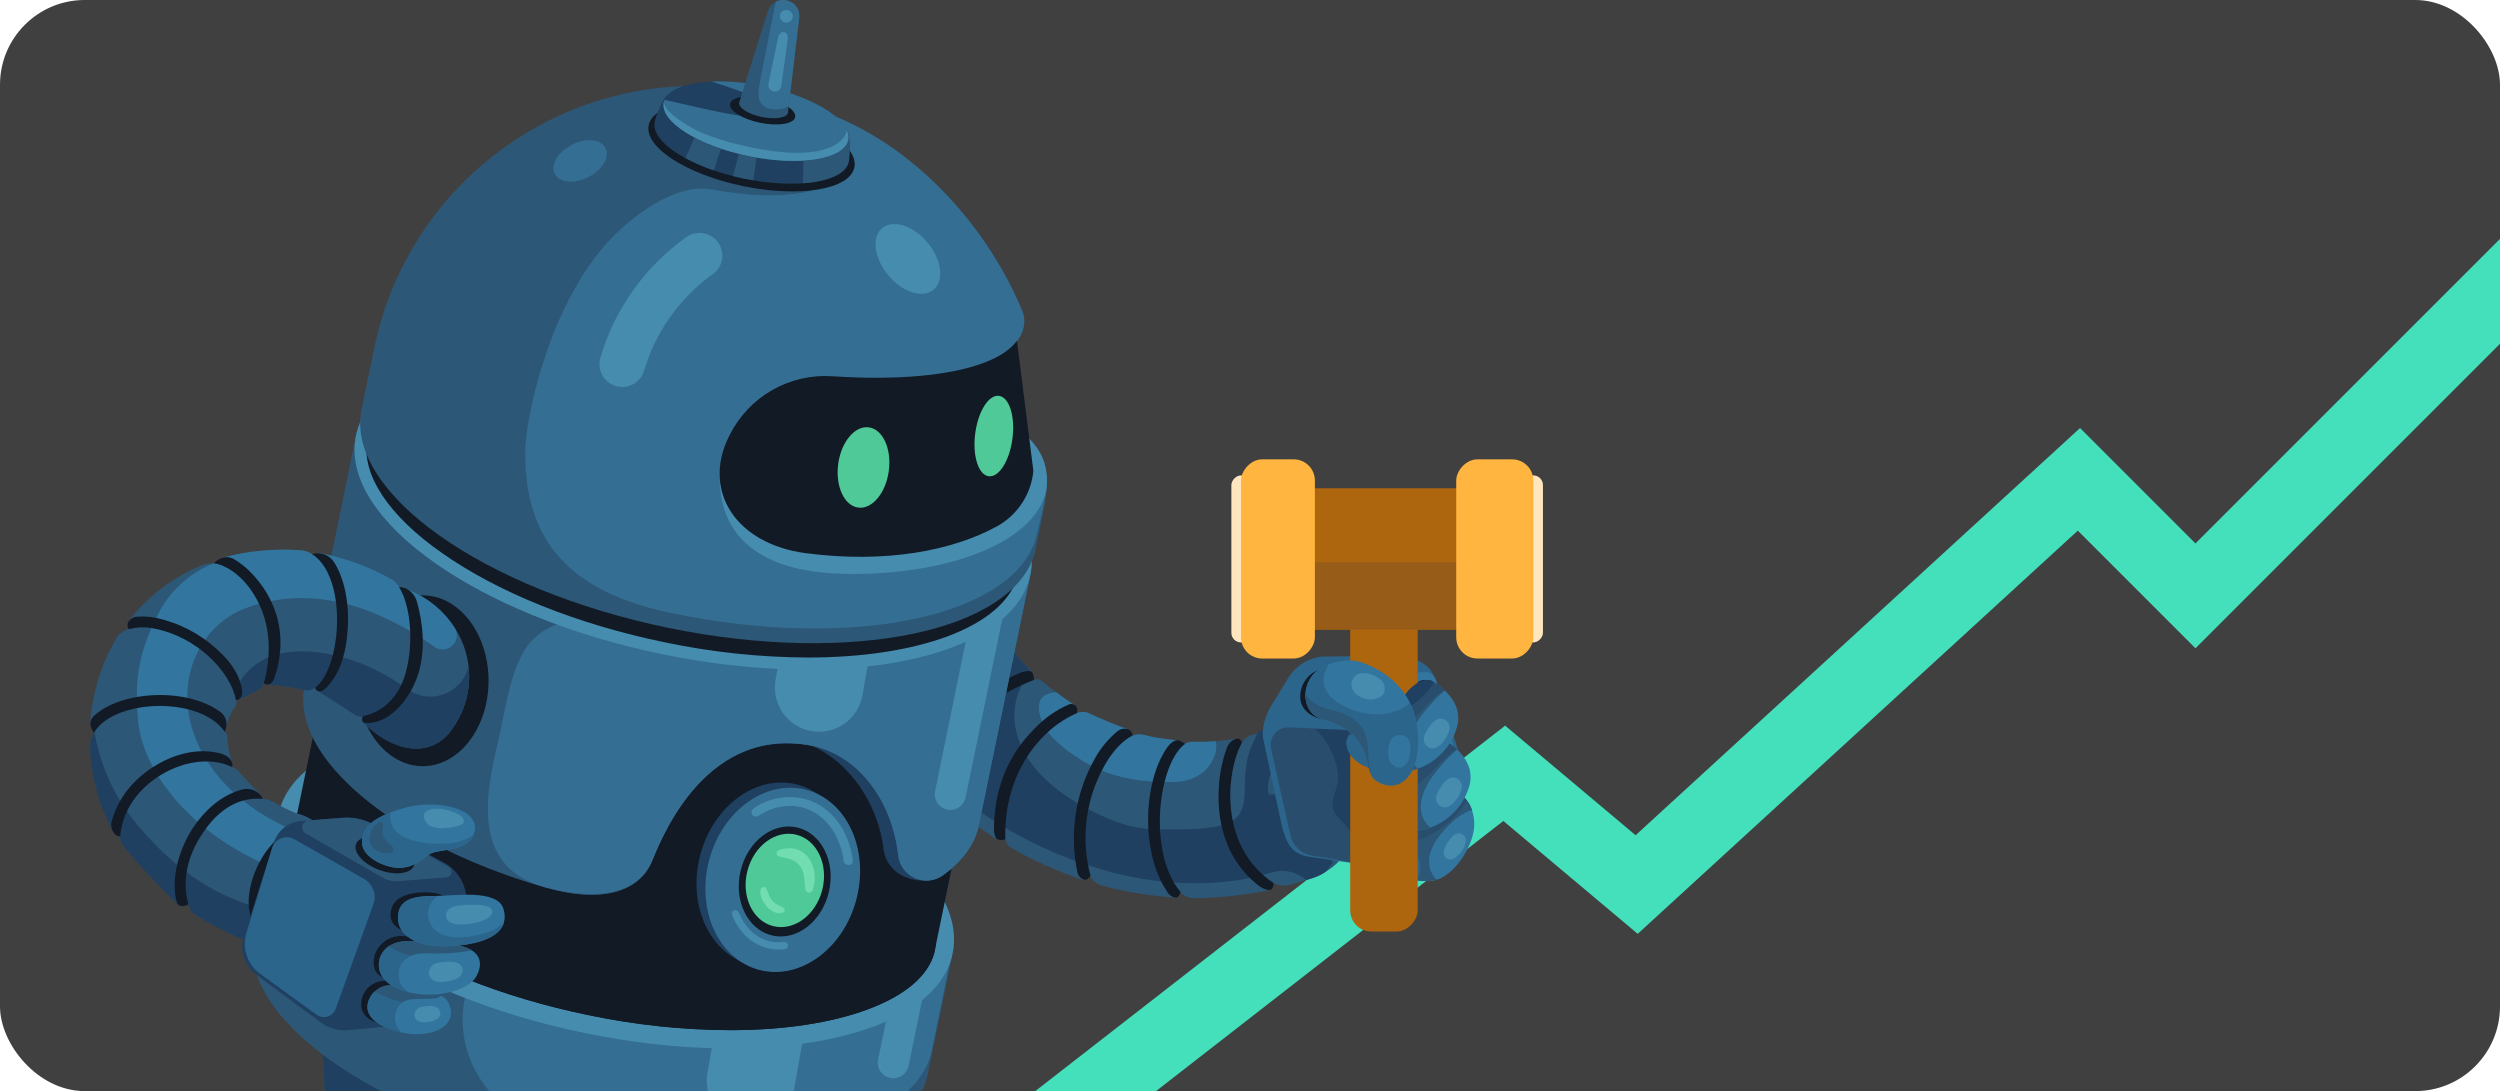 <svg width="472" height="206" viewBox="0 0 472 206" fill="none" xmlns="http://www.w3.org/2000/svg">
<g clip-path="url(#clip0)">
<rect width="472" height="206" rx="16" fill="#404040"/>
<path d="M198.5 212.5L284 146L309 167L392.5 90.5L414.5 112.5L494 33" stroke="#43E0BB" stroke-width="14"/>
<path d="M42.235 268.468C42.255 263.551 43.288 258.692 45.267 254.192C45.267 254.192 45.328 254.192 45.334 254.192C45.549 254.455 45.853 254.63 46.189 254.683C46.334 254.767 46.486 254.838 46.644 254.895C46.676 254.909 46.712 254.916 46.747 254.916C46.782 254.916 46.818 254.909 46.85 254.895C47.614 255.253 48.536 255.502 49.191 255.198C49.318 255.144 47.978 254.058 47.899 254.016C47.468 253.819 47.061 253.573 46.686 253.282C46.274 252.961 45.995 252.633 46.122 252.36C47.63 249.317 49.296 246.356 51.114 243.488L52.369 241.42C53.148 242.068 54.098 242.479 55.104 242.602C55.125 242.606 55.147 242.605 55.168 242.6C55.189 242.594 55.208 242.585 55.225 242.572C55.344 242.566 55.462 242.548 55.577 242.517C55.609 242.508 55.638 242.49 55.66 242.465C55.682 242.44 55.696 242.41 55.7 242.377C55.705 242.344 55.7 242.31 55.685 242.28C55.671 242.25 55.648 242.225 55.62 242.208C55.043 241.838 55.092 241.656 54.522 241.286C53.527 240.643 53.194 240.164 53.309 239.819C55.586 236.072 57.417 232.073 58.767 227.901C58.997 228.1 59.269 228.245 59.562 228.326C60.029 228.611 60.532 228.751 60.89 228.459C61.248 228.168 60.532 227.635 60.35 227.525C59.507 227.034 59.192 226.549 59.234 226.313C60.467 221.777 61.161 217.111 61.302 212.412C61.498 212.581 61.73 212.704 61.979 212.773C62.229 212.841 62.491 212.852 62.745 212.807C62.861 212.807 62.139 211.806 62.072 211.715C61.847 211.533 61.669 211.3 61.551 211.035C61.434 210.771 61.382 210.482 61.399 210.193C61.409 202.524 60.682 194.871 59.228 187.341L96.453 180.622C99.158 195.607 99.637 208.064 98.788 218.513C98.751 218.774 98.224 219.241 97.302 219.296C96.586 219.338 96.695 219.15 96.089 219.617C96.04 219.657 96.002 219.709 95.978 219.767C95.954 219.825 95.944 219.888 95.949 219.951C95.887 220.001 95.836 220.064 95.799 220.136C95.763 220.207 95.742 220.286 95.738 220.366C95.734 220.446 95.747 220.526 95.776 220.601C95.805 220.676 95.85 220.743 95.907 220.8C96.586 221.364 97.684 221.2 98.454 220.885C98.454 220.885 98.557 220.818 98.594 220.8C98.171 224.815 97.503 228.801 96.592 232.735C96.459 233.281 95.683 233.76 94.548 233.851C93.877 233.824 93.212 233.984 92.626 234.312C92.578 234.312 92.529 234.312 92.48 234.348C92.357 234.382 92.249 234.459 92.178 234.565C92.107 234.672 92.078 234.801 92.095 234.928C92.112 235.055 92.175 235.171 92.271 235.256C92.368 235.34 92.492 235.386 92.62 235.385C93.538 235.644 94.52 235.538 95.361 235.088C95.553 235.033 95.738 234.958 95.913 234.864C95.974 234.864 96.046 234.864 96.101 234.864C95.139 238.619 93.923 242.304 92.462 245.895C92.28 246.314 91.625 246.665 90.34 246.738C89.553 246.71 88.784 246.973 88.181 247.478C88.104 247.557 88.049 247.654 88.021 247.76C87.993 247.867 87.994 247.978 88.022 248.085C88.05 248.191 88.105 248.288 88.182 248.367C88.258 248.445 88.354 248.503 88.46 248.533C89.002 248.721 89.591 248.721 90.133 248.533C90.359 248.476 90.582 248.408 90.8 248.327C91.077 248.216 91.346 248.088 91.607 247.945C90.25 251.054 88.734 254.09 87.065 257.042C86.804 257.497 84.906 257.952 83.693 258.043C83.329 258.043 82.164 259.371 82.516 259.529C82.589 259.559 82.668 259.577 82.747 259.601C83.523 260.111 84.699 259.862 85.7 259.413C84.9 260.772 84.117 262.058 83.383 263.258C82.061 265.423 80.254 268.389 79.939 269.438C80.011 269.145 80.046 268.843 80.042 268.541L42.235 268.468Z" fill="#2C5777"/>
<path d="M97.302 219.296C96.586 219.338 96.695 219.15 96.089 219.617C96.04 219.657 96.002 219.709 95.978 219.767C95.954 219.825 95.944 219.888 95.949 219.951C95.84 220.049 95.769 220.184 95.751 220.33C95.733 220.476 95.769 220.624 95.852 220.745C90.625 221.352 85.13 220.715 80.557 223.778C75.548 227.156 72.382 232.875 69.374 237.975C63.995 247.072 59.131 257.734 57.184 268.45H46.874C47.954 262.966 49.735 257.644 52.175 252.615C54.661 247.636 57.53 242.857 60.186 237.969C63.637 231.619 67.245 222.953 64.195 216.415C63.972 215.846 63.698 215.298 63.376 214.778C63.036 214.077 62.63 213.411 62.163 212.789C62.35 212.816 62.54 212.816 62.727 212.789C62.843 212.789 62.121 211.788 62.054 211.697C61.829 211.515 61.65 211.282 61.533 211.017C61.416 210.753 61.364 210.464 61.381 210.175C61.391 202.506 60.664 194.853 59.21 187.323L96.435 180.604C99.139 195.589 99.618 208.046 98.769 218.495C98.751 218.774 98.224 219.241 97.302 219.296Z" fill="#1F4060"/>
<path d="M153.933 183.605C163.637 192.909 170.011 202.285 174.129 211.291C174.777 212.698 173.649 213.492 173.104 213.771C172.97 213.898 172.57 214.517 172.655 214.626C172.6 214.881 172.819 215.16 173.085 215.026C173.112 215.052 173.144 215.071 173.178 215.084C173.212 215.096 173.249 215.101 173.286 215.099C173.325 215.163 173.379 215.217 173.443 215.257C173.477 215.32 173.524 215.374 173.582 215.416C173.64 215.458 173.707 215.487 173.777 215.499C173.888 215.573 174.021 215.605 174.153 215.59C174.722 215.443 175.215 215.088 175.536 214.596C177.075 218.446 178.292 222.418 179.174 226.47C179.228 226.852 179.16 227.24 178.979 227.58C178.798 227.92 178.514 228.194 178.168 228.362C177.306 228.908 177.852 228.854 177.246 229.672C177.185 229.751 177.288 229.86 177.373 229.836C177.849 229.702 178.29 229.467 178.665 229.145C178.724 229.23 178.813 229.29 178.914 229.315C178.931 229.338 178.951 229.358 178.974 229.375C178.986 229.42 179.01 229.462 179.042 229.496C179.074 229.53 179.114 229.556 179.158 229.571C179.202 229.586 179.25 229.59 179.296 229.582C179.342 229.574 179.386 229.555 179.423 229.527C179.533 229.458 179.63 229.37 179.708 229.266C180.509 233.801 180.915 238.397 180.921 243.003C180.88 243.255 180.784 243.495 180.638 243.705C180.492 243.915 180.3 244.089 180.078 244.215C179.927 244.317 179.784 244.429 179.647 244.549V244.585L179.599 244.622C179.509 244.709 179.414 244.79 179.314 244.864C179.239 244.927 179.191 245.015 179.179 245.112C179.166 245.209 179.191 245.306 179.247 245.386C179.244 245.422 179.244 245.459 179.247 245.495C179.259 245.574 179.286 245.65 179.327 245.718C179.369 245.786 179.423 245.846 179.487 245.893C179.551 245.941 179.624 245.975 179.702 245.994C179.779 246.013 179.86 246.017 179.939 246.004C180.313 245.916 180.654 245.723 180.921 245.447C180.83 249.019 180.539 252.336 180.163 255.35C179.975 256.842 177.701 257.6 176.991 257.655C176.628 257.649 176.277 257.786 176.015 258.037C175.906 258.082 175.808 258.149 175.727 258.235C175.647 258.32 175.585 258.422 175.546 258.533C175.507 258.644 175.492 258.762 175.501 258.879C175.511 258.996 175.545 259.11 175.602 259.213C175.978 259.917 176.936 259.856 177.597 259.735C178.401 259.484 179.136 259.05 179.744 258.467C179.465 260.329 179.138 262.33 178.871 263.883C178.538 265.848 178.077 268.547 178.052 269.402H140.197C140.299 265.748 140.705 262.109 141.41 258.522C141.555 258.637 141.683 258.849 141.816 258.916C142.12 259.056 142.45 259.128 142.783 259.128C143.117 259.128 143.447 259.056 143.751 258.916C144.631 258.928 145.501 258.72 146.28 258.31C146.287 258.305 146.294 258.299 146.298 258.292C146.303 258.284 146.305 258.276 146.305 258.267C146.305 258.259 146.303 258.25 146.298 258.243C146.294 258.235 146.287 258.229 146.28 258.225C145.2 257.964 144.691 258.116 143.605 257.733C142.52 257.351 141.786 256.521 141.84 255.993C142.277 253.391 142.69 250.729 142.932 247.957C143.126 248.068 143.329 248.163 143.539 248.242L143.666 248.297C143.686 248.369 143.722 248.436 143.77 248.493C143.818 248.551 143.878 248.598 143.945 248.63C144.108 248.719 144.291 248.762 144.477 248.757C144.662 248.751 144.842 248.697 145 248.6C145.103 248.563 145.199 248.51 145.285 248.442C145.371 248.356 145.426 248.244 145.441 248.123C145.456 248.003 145.431 247.88 145.37 247.775C145.312 247.67 145.217 247.59 145.103 247.551C144.859 247.374 144.58 247.25 144.284 247.187C143.211 246.926 143.072 246.174 143.072 245.974C143.292 242.505 143.099 239.021 142.495 235.598C142.641 235.646 142.811 235.828 142.95 235.84C143.018 235.848 143.087 235.841 143.151 235.82C143.216 235.799 143.276 235.765 143.326 235.719H143.429C143.528 235.71 143.619 235.666 143.688 235.594C143.756 235.523 143.795 235.429 143.799 235.331C143.821 235.318 143.84 235.3 143.855 235.279C143.87 235.259 143.88 235.235 143.884 235.209C144.545 235.304 145.219 235.172 145.795 234.833C145.867 234.791 145.419 234.542 145.419 234.627C145.419 234.712 144.885 234.342 144.412 234.16C143.939 233.978 142.016 233.675 141.804 232.638C141.143 230.243 139.597 226.573 138.741 224.457C138.996 224.42 139.408 225.063 139.396 224.778C139.389 224.67 139.367 224.564 139.33 224.463C139.358 224.379 139.354 224.288 139.318 224.207C139.282 224.126 139.217 224.061 139.136 224.026C139.582 224.02 140.024 223.934 140.439 223.772C140.454 223.772 140.468 223.766 140.478 223.756C140.488 223.745 140.494 223.731 140.494 223.717C140.494 223.702 140.488 223.689 140.478 223.678C140.468 223.668 140.454 223.662 140.439 223.662C139.542 223.329 139.651 223.104 138.687 223.056C138.349 223.012 138.026 222.892 137.74 222.706C137.455 222.521 137.215 222.273 137.037 221.982C134.412 217.908 131.298 214.171 127.764 210.854L153.933 183.605Z" fill="#2C5777"/>
<path d="M153.933 183.605C163.637 192.909 170.011 202.285 174.129 211.291C174.777 212.698 173.649 213.492 173.104 213.771C172.97 213.898 172.57 214.517 172.655 214.626C172.6 214.881 172.819 215.16 173.085 215.026C173.112 215.052 173.144 215.071 173.178 215.084C173.212 215.096 173.249 215.101 173.286 215.099C173.325 215.163 173.379 215.217 173.443 215.257C173.477 215.32 173.524 215.374 173.582 215.416C173.64 215.458 173.707 215.487 173.777 215.499C173.888 215.573 174.021 215.605 174.153 215.59C174.674 215.512 175.184 214.644 175.536 214.159C176.112 215.59 176.627 217.44 177.094 218.847C176.642 220.029 175.964 221.113 175.099 222.037C172.722 224.42 168.877 224.063 166.366 224.803C160.962 226.391 157.596 231.965 157.148 237.508C156.747 242.523 158.361 247.563 158.282 252.609C158.287 256.495 157.804 260.366 156.844 264.132C156.402 265.763 156.062 267.692 155.431 269.426H143.836C147.619 262.086 149.575 253.941 149.536 245.683C149.488 241.183 149.106 233.821 145.97 230.412C145.018 229.199 141.41 228.362 140.312 228.362C139.53 226.458 138.796 224.839 138.687 224.354C139.039 224.257 139.396 225.112 139.384 224.827C139.377 224.719 139.355 224.613 139.318 224.511C139.346 224.428 139.342 224.336 139.306 224.255C139.27 224.174 139.205 224.11 139.123 224.075C139.57 224.069 140.012 223.983 140.427 223.82C140.442 223.82 140.456 223.814 140.466 223.804C140.476 223.794 140.482 223.78 140.482 223.765C140.482 223.751 140.476 223.737 140.466 223.727C140.456 223.717 140.442 223.711 140.427 223.711C139.53 223.377 139.639 223.153 138.675 223.104C138.337 223.06 138.014 222.941 137.728 222.755C137.443 222.569 137.202 222.322 137.025 222.031C134.4 217.957 131.286 214.219 127.752 210.902L153.933 183.605Z" fill="#1F4060"/>
<path d="M170.963 112.583C174.028 111.067 177.569 110.831 180.808 111.926C184.047 113.021 186.719 115.358 188.235 118.423C190.045 121.458 192.222 124.259 194.718 126.762C194.718 126.798 194.33 127.301 194.336 127.32C194.439 127.866 194.942 127.241 194.845 127.872C194.785 128.223 194.785 128.533 195.191 128.375C195.468 128.267 195.769 128.236 196.062 128.286C196.354 128.336 196.628 128.466 196.853 128.66C198.764 130.305 200.79 131.811 202.917 133.166C202.917 133.166 202.917 133.451 202.917 133.475C203.281 133.791 203.063 133.548 203.154 134.033C203.202 134.324 203.063 134.737 203.281 134.64C203.653 134.48 204.054 134.403 204.458 134.413C204.863 134.424 205.26 134.522 205.622 134.7C207.952 135.801 210.337 136.783 212.766 137.642C212.991 137.757 212.584 138.09 212.766 138.194C213.063 138.357 212.882 138.054 213.148 138.26L213.409 138.648C213.47 138.836 213.555 138.964 213.797 138.879L213.9 138.843C214.622 138.611 215.395 138.595 216.126 138.794L217.097 139.037C218.34 139.34 220.887 139.613 222.082 139.776C222.47 139.934 221.615 139.91 222.015 140.007C222.3 140.074 222.585 140.183 222.876 140.274C222.961 140.321 223.053 140.354 223.149 140.371C223.282 140.468 223.373 140.619 223.543 140.583C223.983 140.218 224.543 140.032 225.114 140.061C227.892 140.125 230.671 139.922 233.41 139.455C233.52 139.455 234.381 140.365 234.478 140.213C234.865 139.629 235.398 139.157 236.024 138.843C237.916 138.297 242.283 137.09 242.283 137.09C242.283 137.09 250.319 134.573 254.485 146.987C259.434 161.706 249.027 165.181 249.027 165.181C247.335 165.893 245.601 166.5 243.835 167.001C242.731 167.325 241.547 167.241 240.5 166.764L240.421 166.722C240.421 166.722 240.379 166.813 240.36 166.831C240.13 167.063 239.916 167.31 239.718 167.571C239.469 167.831 240.191 167.571 239.869 167.74C239.869 167.74 239.748 168.038 239.742 168.038C235.048 168.999 230.274 169.515 225.484 169.578C224.992 169.579 224.506 169.478 224.055 169.281C223.604 169.085 223.199 168.798 222.864 168.438L222.828 168.402C222.221 169.008 222.573 169.42 221.76 169.487C217.936 169.201 214.138 168.638 210.395 167.801C209.564 167.601 208.752 167.383 207.969 167.158C207.504 167.029 207.073 166.798 206.706 166.484C206.339 166.17 206.046 165.779 205.847 165.339C205.491 165.63 205.109 165.888 204.707 166.109C204.393 166.072 204.086 165.997 203.791 165.885C199.413 164.404 195.185 162.511 191.164 160.232C190.822 160.054 190.521 159.807 190.28 159.507C190.039 159.206 189.863 158.858 189.763 158.486C189.157 158.486 188.854 158.71 188.29 158.486C187.822 158.29 187.388 158.022 187.004 157.691C171.442 147.382 164.807 134.33 164.431 133.56C161.296 127.174 164.583 115.742 170.963 112.583Z" fill="#2C5777"/>
<path d="M220.25 147.624C211.602 147.624 206.696 145.271 202.741 142.572C199.576 140.413 197.459 138.188 196.768 136.38C195.385 132.742 196.271 130.922 199.4 130.698C200.528 131.547 201.735 132.396 202.948 133.16C202.948 133.16 202.948 133.445 202.948 133.469C203.312 133.785 203.093 133.542 203.184 134.027C203.233 134.318 203.093 134.731 203.312 134.634C203.683 134.474 204.085 134.397 204.489 134.407C204.893 134.418 205.29 134.516 205.652 134.694C207.983 135.795 210.367 136.777 212.797 137.636C213.021 137.751 212.615 138.084 212.797 138.188C213.094 138.351 212.912 138.048 213.179 138.254L213.44 138.642C213.5 138.83 213.585 138.958 213.828 138.873L213.931 138.837C214.652 138.605 215.425 138.589 216.156 138.788L217.127 139.031C218.37 139.334 220.917 139.607 222.112 139.77C222.5 139.928 221.645 139.904 222.045 140.001C222.33 140.068 222.615 140.177 222.906 140.268C222.991 140.315 223.084 140.348 223.179 140.365C223.313 140.462 223.404 140.613 223.574 140.577C224.012 140.211 224.574 140.025 225.144 140.056C226.527 140.092 228.061 140.055 229.511 139.946C230.172 141.693 228.577 148.158 220.25 147.624Z" fill="#3276A0"/>
<path d="M246.401 139.564C245.878 138.968 245.264 138.458 244.581 138.054C243.934 137.678 243.226 137.418 242.489 137.284L242.453 137.078C243.253 136.877 247.875 136.016 251.689 141.25C251.204 141.457 250.749 141.728 250.337 142.057C249.894 141.387 249.314 140.818 248.636 140.389C247.958 139.959 247.196 139.678 246.401 139.564Z" fill="#3276A0"/>
<path d="M170.963 112.583C174.028 111.067 177.569 110.831 180.808 111.926C184.047 113.021 186.719 115.358 188.235 118.423C190.022 121.435 192.171 124.217 194.633 126.707C191.479 130.522 189.26 137.296 195.397 145.01C199.218 149.807 206.95 154.107 212.56 155.745C216.266 156.818 219.613 156.563 223.222 156.563C237.625 156.563 234.296 151.639 235.266 144.804C235.476 143.003 236.021 141.256 236.873 139.655C237.716 137.229 238.565 137.163 242.101 138.946C242.371 139.098 242.583 139.335 242.706 139.62C242.829 139.904 242.855 140.221 242.78 140.522C242.174 142.305 240.779 143.627 240.118 145.483C239.578 147.012 239.16 148.261 239.511 149.898L239.881 150.08C240.02 150.002 240.175 149.956 240.335 149.949C240.494 149.941 240.653 149.971 240.799 150.036C240.945 150.101 241.073 150.199 241.174 150.322C241.275 150.446 241.345 150.592 241.379 150.747L241.591 151.154C242.141 151.887 242.533 152.725 242.744 153.616C242.908 154.119 243.029 154.635 243.174 155.138C247.389 153.647 251.416 151.673 255.176 149.255C255.635 150.995 255.863 152.787 255.856 154.586C255.239 155.421 254.8 156.372 254.564 157.382C254.497 157.485 254.449 157.57 254.418 157.625C253.963 158.067 253.545 158.559 253.054 158.971C253.054 158.916 251.616 159.881 251.404 160.008C251.192 160.135 250.834 160.33 250.543 160.487C250.846 161.051 251.113 161.633 251.41 162.119C251.489 162.249 251.539 162.396 251.556 162.548C251.573 162.699 251.557 162.853 251.509 162.998C251.461 163.143 251.383 163.276 251.279 163.388C251.175 163.5 251.048 163.588 250.907 163.647C250.598 165.236 246.662 166.145 246.662 166.145C246.536 166.075 246.416 165.994 246.304 165.903C245.432 165.207 244.401 164.738 243.304 164.536C242.207 164.334 241.077 164.405 240.015 164.745H239.936C230.627 167.619 219.88 167.213 210.462 164.829C209.249 164.502 207.993 164.15 206.774 163.786C197.779 161.032 189.355 156.674 181.909 150.923C174.705 145.271 168.379 137.781 163.394 129.958C162.497 123.547 165.668 115.184 170.963 112.583Z" fill="#1F4060"/>
<path d="M192.656 127.017C193.087 126.841 194.476 126.465 194.833 126.883C195.114 127.327 195.24 127.852 195.191 128.375C189.733 130.492 175.657 137.381 176.997 151.572L174.772 151.785C173.359 136.787 186.288 129.661 192.656 127.017Z" fill="#121A26"/>
<path d="M189.806 158.48C189.327 158.637 188.811 158.637 188.332 158.48C187.865 158.304 187.653 157.109 187.653 156.612C187.719 146.235 192.407 140.492 195.434 137.441C197.232 135.567 199.381 134.065 201.759 133.02C201.993 132.915 202.253 132.887 202.504 132.939C202.754 132.992 202.982 133.122 203.154 133.311L203.233 133.421C203.381 133.807 203.419 134.227 203.342 134.633C200.969 135.664 198.821 137.152 197.023 139.012C194.112 141.923 189.515 148.212 189.806 158.48Z" fill="#121A26"/>
<path d="M205.883 165.339C205.883 165.339 205.386 166.145 204.822 166.115C204.5 166.042 204.203 165.885 203.962 165.659C203.721 165.433 203.544 165.146 203.451 164.829C201.842 157.446 203.012 149.729 206.738 143.154C207.826 141.205 209.266 139.474 210.983 138.048C211.255 137.829 211.577 137.681 211.919 137.616C212.262 137.552 212.616 137.573 212.948 137.678C213.046 137.713 213.139 137.758 213.227 137.811C213.402 137.929 213.548 138.085 213.654 138.268C213.759 138.451 213.82 138.656 213.834 138.867C213.834 138.867 213.834 138.867 213.834 138.867C212.063 139.734 210.195 141.65 208.679 144.276C206.852 147.431 205.665 150.915 205.185 154.529C204.705 158.143 204.942 161.817 205.883 165.339Z" fill="#121A26"/>
<path d="M216.945 151.366C217.357 147.63 218.413 143.852 220.414 141.056C220.851 140.45 221.657 139.673 222.391 139.776C222.461 139.782 222.53 139.794 222.597 139.813C223.013 139.947 223.397 140.166 223.725 140.456C221.536 142.039 219.747 146.332 219.171 151.596C218.564 156.982 219.286 164.162 222.876 168.395C222.876 168.395 222.688 169.487 221.979 169.487C221.624 169.434 221.287 169.296 220.996 169.085C220.706 168.874 220.471 168.596 220.311 168.274C217.091 163.483 216.363 156.709 216.945 151.366Z" fill="#121A26"/>
<path d="M230.135 148.23C230.311 145.769 230.836 143.345 231.694 141.032C232.094 140.019 233.447 139.067 234.12 139.606C234.284 139.782 234.412 139.988 234.496 140.213C233.653 141.662 232.616 144.531 232.337 148.418C232.058 152.306 232.385 161.348 240.445 166.709C240.445 166.709 240.5 167.589 240.009 167.922C239.517 168.256 238.292 167.734 237.674 167.249C229.953 161.215 229.844 152.263 230.135 148.23Z" fill="#121A26"/>
<path d="M47.881 176.498C47.881 176.395 47.929 176.292 47.954 176.188L52.478 154.156L52.605 153.549C56.141 138.242 87.046 131.65 121.973 138.824C156.681 145.956 182.376 164.017 179.963 179.415L179.72 180.628L175.311 202.084C175.279 202.287 175.242 202.489 175.202 202.691C172.012 218.216 140.925 224.948 105.762 217.725C70.599 210.502 44.691 192.023 47.881 176.498Z" fill="#2C5777"/>
<path d="M95.925 157.819L97.472 158.007C98.199 158.098 98.933 158.17 99.667 158.249C99.746 158.249 101.753 158.474 101.814 158.461C105.616 158.965 109.419 159.674 113.197 160.311C121.037 161.686 128.82 163.329 136.546 165.242C144.147 167.11 151.659 169.303 159.082 171.822C162.778 173.091 166.445 174.438 170.084 175.861C171.814 176.544 173.534 177.248 175.245 177.971C175.966 178.275 175.93 178.256 175.135 177.929L176.16 178.372L179.193 179.736C179.356 179.815 179.526 179.876 179.69 179.942L176.051 197.615C176.021 197.815 175.99 198.015 175.948 198.221C172.758 213.753 141.665 220.478 106.508 213.255C105.445 213.037 104.395 212.811 103.36 212.576C100.665 211.962 98.121 210.811 95.881 209.192C93.64 207.573 91.749 205.519 90.319 203.153C88.889 200.788 87.951 198.158 87.559 195.422C87.168 192.685 87.332 189.898 88.041 187.226L88.096 187.032C90.728 177.316 93.499 167.601 95.925 157.819Z" fill="#346F93"/>
<path d="M110.419 195.043C75.493 187.863 49.694 169.62 52.478 154.156L52.605 153.549C56.141 138.242 87.046 131.65 121.973 138.824C156.681 145.956 182.376 164.017 179.963 179.415L179.72 180.628C175.863 195.704 145.127 202.175 110.419 195.043Z" fill="#468CAF"/>
<path d="M55.856 154.817L55.965 154.289C57.027 149.789 61.338 146.011 68.434 143.33C75.348 140.728 84.402 139.352 94.615 139.352C103.582 139.394 112.522 140.341 121.3 142.178C137.62 145.532 152.405 151.445 162.933 158.825C172.491 165.496 177.488 172.774 176.603 178.772V178.827L176.403 179.803V179.851C175.232 184.248 170.872 187.96 163.794 190.586C156.899 193.151 147.917 194.504 137.82 194.504C128.852 194.462 119.912 193.513 111.135 191.671C94.706 188.299 79.854 182.338 69.289 174.897C59.707 168.128 54.807 160.808 55.856 154.817Z" fill="#121A26"/>
<path d="M55.856 154.817L55.965 154.289L60.817 130.685L60.926 130.152C61.987 125.652 66.299 121.874 73.395 119.199C80.309 116.591 89.363 115.215 99.576 115.215C108.544 115.256 117.484 116.205 126.26 118.047C142.58 121.401 157.366 127.307 167.894 134.688C177.452 141.39 182.449 148.637 181.564 154.641V154.689L181.364 155.666L176.627 178.754V178.808L176.427 179.785V179.833C175.257 184.23 170.896 187.942 163.819 190.568C156.923 193.133 147.942 194.485 137.844 194.485C128.876 194.444 119.936 193.495 111.16 191.653C94.73 188.281 79.878 182.32 69.314 174.878C59.707 168.129 54.807 160.809 55.856 154.817Z" fill="#121A26"/>
<path d="M141.723 182.151C134.029 180.17 129.753 170.947 132.173 161.55C134.593 152.153 142.791 146.142 150.485 148.123C158.179 150.104 162.454 159.328 160.035 168.724C157.615 178.121 149.416 184.133 141.723 182.151Z" fill="#1F4060"/>
<path d="M143.402 183.134C135.708 181.152 131.432 171.929 133.852 162.532C136.272 153.135 144.47 147.124 152.164 149.105C159.858 151.086 164.133 160.31 161.714 169.707C159.294 179.103 151.095 185.115 143.402 183.134Z" fill="#346F93"/>
<path d="M160.277 163.283C160.164 163.301 160.05 163.296 159.939 163.269C159.828 163.242 159.724 163.193 159.633 163.126C159.541 163.058 159.464 162.972 159.406 162.874C159.348 162.776 159.31 162.668 159.294 162.555C159.114 161.085 158.705 159.653 158.081 158.31C156.668 155.277 154.303 153.173 151.41 152.433C150.658 152.238 149.883 152.14 149.106 152.142C146.993 152.174 144.937 152.833 143.199 154.034C143.022 154.151 142.808 154.197 142.599 154.163C142.39 154.13 142.202 154.019 142.071 153.852C142.003 153.76 141.954 153.655 141.928 153.543C141.901 153.431 141.897 153.315 141.916 153.202C141.936 153.089 141.978 152.981 142.039 152.884C142.101 152.787 142.182 152.704 142.277 152.639C143.653 151.674 145.218 151.012 146.869 150.698C148.52 150.385 150.219 150.426 151.853 150.82C155.249 151.693 158.021 154.119 159.652 157.643C160.341 159.139 160.795 160.732 160.999 162.367C161.03 162.589 160.973 162.814 160.841 162.994C160.708 163.174 160.51 163.295 160.289 163.331L160.277 163.283Z" fill="#468CAF"/>
<path d="M138.693 171.883C138.855 171.843 139.026 171.864 139.175 171.941C139.323 172.018 139.438 172.146 139.5 172.301C140.549 174.969 142.532 176.995 145.17 177.674C146.094 177.911 147.055 177.97 148.002 177.85C148.105 177.835 148.21 177.844 148.309 177.875C148.408 177.906 148.499 177.959 148.574 178.03C148.65 178.101 148.709 178.189 148.746 178.285C148.784 178.382 148.799 178.486 148.79 178.59C148.771 178.744 148.701 178.888 148.591 178.997C148.482 179.107 148.338 179.177 148.184 179.196C147.808 179.245 147.429 179.269 147.05 179.269C146.303 179.269 145.56 179.175 144.836 178.99C141.762 178.196 139.433 175.837 138.22 172.756C138.184 172.665 138.168 172.568 138.173 172.47C138.178 172.373 138.204 172.277 138.249 172.191C138.294 172.104 138.356 172.028 138.433 171.967C138.51 171.907 138.598 171.864 138.693 171.84V171.883Z" fill="#468CAF"/>
<path d="M145.815 176.627C141.202 175.57 138.508 170.145 139.799 164.51C141.09 158.875 145.876 155.163 150.489 156.22C155.102 157.277 157.796 162.701 156.505 168.336C155.215 173.972 150.428 177.683 145.815 176.627Z" fill="#121A26"/>
<path d="M145.955 174.848C142.056 173.844 139.89 169.171 141.116 164.409C142.342 159.647 146.496 156.601 150.395 157.605C154.294 158.609 156.461 163.283 155.235 168.044C154.009 172.806 149.854 175.852 145.955 174.848Z" fill="#4FC997"/>
<path d="M153.442 168.025C153.396 168.181 153.298 168.315 153.165 168.407C153.032 168.499 152.871 168.543 152.709 168.531C152.548 168.519 152.395 168.452 152.277 168.341C152.159 168.23 152.082 168.083 152.059 167.922C151.914 166.812 151.847 165.496 151.714 164.975C151.55 164.251 151.179 163.591 150.646 163.075C150.113 162.559 149.44 162.21 148.712 162.07C147.681 161.815 146.589 161.833 146.589 161.063C146.589 160.293 148.96 159.953 150.198 160.275C152.921 160.972 154.443 164.235 153.576 167.552C153.539 167.722 153.491 167.874 153.442 168.025Z" fill="#72DDB1"/>
<path d="M146.001 170.257C146.783 170.985 147.663 171.136 147.978 171.47C148.457 171.949 147.978 172.355 147.371 172.416C145.661 172.592 143.854 170.56 143.569 168.777C143.436 167.825 143.896 167.237 144.448 167.564C145 167.892 144.994 169.317 146.001 170.257Z" fill="#72DDB1"/>
<path d="M57.488 129.788L57.621 129.133L67.045 83.272L67.409 81.507C67.433 81.372 67.465 81.238 67.506 81.107C67.647 80.646 67.814 80.192 68.004 79.749C73.904 66.042 103.451 60.427 136.637 67.243C169.962 74.09 194.979 91.017 194.779 105.99C194.773 106.599 194.725 107.207 194.633 107.81L194.67 107.84L184.966 155.029L184.724 156.242C183.82 159.771 181.449 162.828 177.907 165.339L177.84 165.381C177.077 165.883 176.199 166.181 175.289 166.248C174.378 166.314 173.466 166.147 172.638 165.762C171.811 165.376 171.095 164.786 170.56 164.046C170.025 163.307 169.687 162.443 169.58 161.536C169.55 161.251 169.513 160.972 169.471 160.693C168.028 150.42 161.472 142.117 152.381 140.637C132.046 137.338 124.223 160.099 122.949 162.907C120.778 167.692 114.659 170.894 103.009 167.552C83.493 161.955 68.258 152.536 61.326 142.96C58.142 138.539 56.723 134.057 57.488 129.788Z" fill="#2C5777"/>
<path d="M136.637 67.274C171.345 74.406 197.041 92.472 194.627 107.87L194.385 109.083C190.527 124.184 159.816 130.655 125.084 123.523C90.218 116.361 64.438 98.161 67.13 82.72L67.288 81.944C70.915 66.667 101.771 60.081 136.637 67.274Z" fill="#468CAF"/>
<path d="M69.332 83.042L69.441 82.508V82.435C70.599 77.541 75.166 73.46 82.656 70.633C89.703 67.977 98.903 66.576 109.261 66.576C118.304 66.619 127.319 67.574 136.17 69.427C152.648 72.817 167.591 78.796 178.253 86.268C188.192 93.236 193.36 100.926 192.42 107.373V107.415V107.476L192.213 108.471V108.513V108.574C190.928 113.383 186.312 117.38 178.871 120.151C171.842 122.759 162.715 124.142 152.478 124.142C143.435 124.097 134.42 123.14 125.569 121.285C108.982 117.877 93.972 111.849 83.299 104.304C73.28 97.269 68.204 89.513 69.332 83.042Z" fill="#121A26"/>
<path d="M109.189 126.143C111.281 114.972 113.434 103.813 116.017 92.739C118.225 83.248 121.118 73.939 123.507 64.502C126.62 64.931 129.776 65.475 132.974 66.134C166.275 72.981 191.31 89.907 191.14 104.874C191.131 105.483 191.083 106.091 190.994 106.694C190.994 106.694 190.994 106.694 191.025 106.724L181.321 153.913L181.073 155.126C180.187 158.595 177.876 161.615 174.401 164.114L174.947 164.229C175.893 164.423 175.978 165.988 174.99 166.188C173.909 166.306 172.815 166.205 171.773 165.893C170.731 165.58 169.763 165.062 168.925 164.369C167.657 163.217 166.883 161.62 166.766 159.911C165.317 149.638 157.839 140.716 148.712 139.54C129.378 137.041 121.76 159.553 120.487 162.343C118.425 166.891 111.705 169.517 101.05 166.904C104.228 153.392 106.641 139.716 109.189 126.143Z" fill="#1F4060"/>
<path d="M57.488 129.788L57.621 129.133L67.045 83.272L67.409 81.507C67.433 81.372 67.465 81.238 67.506 81.107C67.647 80.646 67.814 80.192 68.004 79.749C73.904 66.042 103.451 60.427 136.637 67.243C169.962 74.09 194.979 91.017 194.779 105.99C194.773 106.599 194.725 107.207 194.633 107.81L194.67 107.84L184.966 155.029L184.724 156.242C183.82 159.771 181.449 162.828 177.907 165.339L177.84 165.381C177.077 165.883 176.199 166.181 175.289 166.248C174.378 166.314 173.466 166.147 172.638 165.762C171.811 165.376 171.095 164.786 170.56 164.046C170.025 163.307 169.687 162.443 169.58 161.536C169.55 161.251 169.513 160.972 169.471 160.693C168.028 150.42 161.478 142.081 152.381 140.637C132.143 137.435 124.223 160.099 122.949 162.907C120.778 167.692 114.659 170.894 103.009 167.552C83.493 161.955 68.258 152.536 61.326 142.96C58.142 138.539 56.723 134.057 57.488 129.788Z" fill="#2C5777"/>
<path d="M94.651 137.169C95.968 130.528 97.272 124.087 100.613 120.74C106.981 114.372 118.504 117.592 119.717 117.016C119.747 117.016 107.721 110.891 107.915 110.806C108.291 110.654 108.94 110.381 109.091 110.327C114.04 108.374 119.037 106.451 124.283 105.475C124.429 105.444 126.709 105.123 126.303 105.153L127.128 105.056C128.565 104.905 130.008 104.777 131.446 104.662C134.151 104.45 136.861 104.292 139.566 104.056C145.352 103.546 151.089 102.916 156.917 102.758C162.784 102.588 168.656 102.746 174.505 103.231C179.961 103.625 185.378 104.452 190.703 105.705C192.043 106 193.422 106.072 194.785 105.918V105.972C194.779 106.581 194.731 107.189 194.639 107.792L194.676 107.822L184.972 155.011L184.73 156.224C183.826 159.753 181.455 162.81 177.913 165.321L177.846 165.363C177.084 165.865 176.205 166.163 175.295 166.229C174.384 166.296 173.472 166.129 172.644 165.743C171.817 165.358 171.101 164.768 170.566 164.028C170.031 163.289 169.694 162.425 169.586 161.518C169.556 161.233 169.52 160.954 169.477 160.675C168.034 150.402 161.484 142.063 152.387 140.619C132.149 137.417 124.229 160.081 122.955 162.889C120.784 167.674 114.738 170.609 103.015 167.534C86.828 163.295 92.972 145.659 94.651 137.169Z" fill="#346F93"/>
<path d="M136.637 67.274C171.345 74.406 197.041 92.472 194.627 107.87L194.385 109.083C190.527 124.184 159.816 130.655 125.084 123.523C90.218 116.361 64.438 98.161 67.13 82.72L67.288 81.944C70.915 66.667 101.771 60.081 136.637 67.274Z" fill="#468CAF"/>
<path d="M69.332 83.042L69.441 82.508V82.435C70.599 77.541 75.166 73.46 82.656 70.633C89.703 67.977 98.903 66.576 109.261 66.576C118.304 66.619 127.319 67.574 136.17 69.427C152.648 72.817 167.591 78.796 178.253 86.268C188.192 93.236 193.36 100.926 192.42 107.373V107.415V107.476L192.213 108.471V108.513V108.574C190.928 113.383 186.312 117.38 178.871 120.151C171.842 122.759 162.715 124.142 152.478 124.142C143.435 124.097 134.42 123.14 125.569 121.285C108.982 117.877 93.972 111.849 83.299 104.304C73.28 97.269 68.204 89.513 69.332 83.042Z" fill="#121A26"/>
<path d="M79.823 144.652C72.967 144.652 67.409 137.433 67.409 128.526C67.409 119.62 72.967 112.401 79.823 112.401C86.68 112.401 92.238 119.62 92.238 128.526C92.238 137.433 86.68 144.652 79.823 144.652Z" fill="#121A26"/>
<path d="M68.192 77.681L68.349 76.91L70.581 66.061C72.228 57.801 75.541 49.964 80.318 43.027C85.096 36.09 91.237 30.201 98.366 25.717C105.496 21.233 113.465 18.25 121.786 16.949C130.108 15.648 138.607 16.056 146.765 18.15C168.216 23.511 185.009 39.231 193.002 58.729C193.208 59.21 193.335 59.722 193.378 60.245C193.56 63.029 191.692 65.097 190.163 66.2C191.494 71.221 192.324 76.36 192.644 81.544C192.644 81.544 198.254 85.577 197.617 92.46C197.405 94.189 197.126 95.917 196.768 97.651L195.688 102.885L195.446 104.098C191.589 119.199 160.877 125.67 126.145 118.538C91.28 111.321 65.511 93.127 68.192 77.681Z" fill="#2C5777"/>
<path d="M113.864 46.709C118.837 40.874 127.552 34.579 134.15 35.738C139.924 36.732 147.056 37.709 154.091 35.792C158.057 34.713 156.11 25.482 157.815 22.038C175.311 29.236 187.604 45.556 192.99 58.717C193.197 59.2 193.323 59.714 193.365 60.239C193.547 63.016 191.68 65.09 190.151 66.188C191.482 71.209 192.312 76.348 192.632 81.532C192.632 81.532 198.241 85.565 197.605 92.448C197.392 94.176 195.67 101.23 195.67 101.23C191.819 116.337 161.035 123.008 126.376 115.67C105.556 111.261 99.157 100.247 99.157 85.498C99.17 79.003 103.445 58.935 113.864 46.709Z" fill="#346F93"/>
<path d="M135.879 90.168C135.879 99.034 140.779 108.362 160.884 108.362C181.637 108.362 197.447 101.011 197.672 90.962C197.896 80.913 185.736 75.297 165.638 74.861C145.54 74.424 135.891 80.113 135.879 90.168Z" fill="#468CAF"/>
<path d="M137.68 82.296L137.747 82.156C139.525 78.591 142.319 75.632 145.777 73.653C149.236 71.674 153.203 70.765 157.178 71.04C169.198 71.84 179.35 70.925 185.785 68.487C188.647 67.401 190.776 66.012 192.001 64.344L195.1 88.9C194.894 91.076 194.158 93.168 192.959 94.994C191.759 96.821 190.131 98.326 188.217 99.38C179.769 103.989 167.215 106.409 152.132 104.438C139.196 102.752 132.471 92.945 137.577 82.496L137.68 82.296Z" fill="#121A26"/>
<path d="M17.691 138.376C18.079 137.769 17.334 137.769 17.261 137.102C17.261 136.932 17.012 136.532 17.03 136.356C17.469 130.562 19.266 124.952 22.276 119.981C22.837 119.411 23.534 118.993 24.302 118.769C24.738 118.672 24.302 118.108 24.429 117.695C24.49 117.507 24.29 117.307 24.369 117.131C28.008 112.461 32.821 108.841 38.317 106.639C39.095 106.368 39.924 106.275 40.743 106.366C41.161 106.494 41.416 105.887 41.786 105.554L41.95 105.481C42.32 105.323 41.829 105.402 42.217 105.238C46.931 103.998 51.818 103.541 56.681 103.886C57.533 103.935 58.356 104.211 59.064 104.686C59.404 104.947 60.035 104.474 60.459 104.444C65.258 105.36 69.873 107.063 74.117 109.484C74.608 109.826 75.021 110.268 75.33 110.781C75.706 110.987 76.117 111.121 76.543 111.176C76.838 111.245 77.124 111.354 77.392 111.497C80.839 112.91 83.773 115.341 85.803 118.465C87.704 121.349 88.673 124.748 88.578 128.2C88.484 131.653 87.331 134.993 85.276 137.769C81.51 143.124 74.487 142.178 68.798 136.586C68.107 135.98 68.755 135.204 68.737 135.21L68.38 135.295C67.634 135.392 66.839 134.858 66.227 134.427C64.371 133.111 61.981 131.789 60.198 130.522C59.865 130.237 59.592 129.733 59.483 129.812C59.03 130.174 58.46 130.355 57.882 130.322C55.453 129.776 52.989 129.407 50.507 129.218C50.362 129.151 49.901 128.818 49.864 128.994C49.677 129.539 49.286 129.991 48.773 130.255C48.002 130.613 46.068 131.777 44.831 132.105C44.691 132.141 44.618 131.965 44.582 132.105C44.623 132.258 44.653 132.414 44.673 132.572C44.654 132.878 44.553 133.173 44.382 133.427C43.588 134.536 43.032 135.798 42.751 137.132C42.617 137.387 42.302 136.975 42.144 137.132C41.992 137.163 42.32 137.854 42.386 138.03C42.7 138.357 42.879 138.79 42.89 139.243C42.963 140.729 43.249 142.198 43.739 143.603C43.739 144.143 43.466 143.779 43.612 144.264C43.794 144.871 43.163 144.392 43.691 144.677C44.166 144.888 44.598 145.186 44.964 145.556C45.722 146.32 47.802 148.679 48.718 149.516C48.851 149.633 48.956 149.778 49.027 149.941C49.178 150.155 49.344 150.358 49.525 150.547C49.564 150.631 49.615 150.708 49.676 150.778C50.289 150.875 50.886 151.059 51.447 151.324C52.941 152.225 54.512 152.992 56.141 153.616L56.05 153.586C56.05 153.586 66.039 155.405 61.272 167.85C55.85 181.998 47.748 177.996 47.748 177.996C43.777 176.546 39.989 174.637 36.461 172.307C35.916 171.925 35.6 170.639 35.6 170.639C35.463 170.648 35.325 170.648 35.188 170.639C35.063 170.591 34.925 170.591 34.8 170.639C34.418 170.609 34.06 170.882 33.702 170.73C33.205 170.354 25.212 162.476 23.004 159.08C22.761 158.612 22.683 158.075 22.786 157.558C22.786 157.394 22.24 157.388 22.04 157.212C21.84 157.036 21.463 156.964 21.306 156.751C18.719 151.883 17.267 146.492 17.061 140.983C17.056 140.076 17.272 139.181 17.691 138.376Z" fill="#2C5777"/>
<path d="M29.499 116.652C31.662 111.942 35.56 108.249 40.379 106.342C40.499 106.344 40.619 106.359 40.737 106.385C41.156 106.512 41.41 105.905 41.78 105.572L41.95 105.481C42.32 105.323 41.829 105.402 42.217 105.238C46.931 103.998 51.818 103.541 56.681 103.886C57.533 103.935 58.356 104.211 59.064 104.686C59.404 104.947 60.035 104.474 60.459 104.444C65.258 105.36 69.873 107.063 74.117 109.484C74.608 109.826 75.022 110.268 75.33 110.781C75.706 110.987 76.117 111.121 76.543 111.176C76.838 111.245 77.124 111.354 77.392 111.497C80.839 112.91 83.773 115.341 85.803 118.465L85.834 118.514C86.165 119.034 86.305 119.653 86.232 120.265C86.159 120.877 85.877 121.446 85.433 121.874C84.99 122.302 84.412 122.563 83.797 122.614C83.183 122.665 82.57 122.502 82.061 122.153C78.085 119.286 73.756 116.944 69.18 115.184C61.375 112.376 53.661 112.079 46.286 114.857C39.36 117.459 34.108 125.264 35.625 134.791C36.674 141.408 41.75 150.82 55.231 156.703C55.889 157.004 56.502 157.396 57.051 157.867C56.148 158.353 55.342 159.001 54.673 159.778C53.38 161.274 52.286 162.931 51.417 164.708C50.634 163.824 49.697 163.091 48.651 162.543C33.49 155.266 26.891 143.888 26.127 136.526C25.212 127.817 26.461 122.941 29.499 116.652Z" fill="#3276A0"/>
<path d="M44.667 129.74C45.752 127.56 47.487 125.771 49.634 124.621C55.698 121.382 64.541 123.408 70.702 126.368C72.863 127.425 74.925 128.674 76.864 130.097C77.809 130.787 78.903 131.244 80.057 131.43C81.212 131.617 82.394 131.527 83.508 131.169C84.621 130.812 85.634 130.196 86.465 129.372C87.294 128.548 87.918 127.539 88.284 126.428C88.352 126.231 88.405 126.028 88.441 125.822C88.872 129.26 88.308 133.445 85.251 137.793C81.485 143.148 74.463 142.202 68.774 136.611C68.709 136.552 68.651 136.485 68.604 136.411C68.586 136.391 68.572 136.368 68.561 136.344C68.534 136.299 68.513 136.25 68.501 136.198C68.467 136.032 68.468 135.86 68.504 135.694C68.541 135.528 68.612 135.371 68.713 135.234L68.355 135.319C67.609 135.416 66.815 134.882 66.202 134.452C64.347 133.136 61.957 131.814 60.174 130.546C59.841 130.261 59.568 129.758 59.459 129.837C59.006 130.198 58.436 130.38 57.858 130.346C55.429 129.8 52.965 129.431 50.483 129.242C50.337 129.176 49.876 128.842 49.84 129.018C49.653 129.564 49.262 130.016 48.748 130.279C47.51 130.977 46.223 131.585 44.897 132.099C44.916 131.883 44.916 131.666 44.897 131.45C44.897 131.11 44.837 130.789 44.782 130.467C44.762 130.222 44.723 129.979 44.667 129.74Z" fill="#1F4060"/>
<path d="M17.691 138.376C17.746 138.303 17.779 138.217 17.788 138.127C19.523 147.024 22.895 153.046 29.869 160.026C35.285 165.436 41.598 169.499 49.47 171.549C49.191 173.59 49.398 175.668 50.076 177.614C50.186 177.881 50.295 178.147 50.41 178.402C49.491 178.393 48.577 178.273 47.687 178.044C43.716 176.595 39.928 174.686 36.401 172.356C35.855 171.974 35.539 170.688 35.539 170.688C35.402 170.697 35.264 170.697 35.127 170.688C35.002 170.639 34.864 170.639 34.739 170.688C34.357 170.658 33.999 170.931 33.641 170.779C33.144 170.403 25.151 162.525 22.943 159.129C22.7 158.661 22.623 158.124 22.725 157.607C22.725 157.443 22.179 157.437 21.979 157.261C21.779 157.085 21.403 157.012 21.245 156.8C18.658 151.932 17.207 146.541 17 141.032C17.006 140.103 17.243 139.19 17.691 138.376Z" fill="#1F4060"/>
<path d="M76.609 126.956C78.144 121.34 77.555 114.402 75.33 110.806C75.742 110.845 76.149 110.931 76.543 111.06C77.077 111.301 77.55 111.658 77.929 112.105C78.308 112.552 78.582 113.077 78.732 113.644C79.751 117.283 80.466 122.468 78.962 127.241C77.598 131.559 74.305 135.574 70.805 136.338C68.379 136.871 68.149 136.235 68.483 135.246C68.537 135.095 74.517 134.591 76.609 126.956Z" fill="#121A26"/>
<path d="M63.473 120.127C64.165 113.832 62.758 106.997 58.888 104.601C58.924 104.608 58.961 104.608 58.998 104.601C59.752 104.384 60.557 104.417 61.291 104.694C62.026 104.972 62.651 105.48 63.073 106.142C65.42 109.847 66.105 115.305 65.499 120.369C64.977 125.179 63.382 127.999 61.69 129.758C60.786 130.698 59.974 130.867 59.446 129.879C61.357 128.526 62.958 124.839 63.473 120.127Z" fill="#121A26"/>
<path d="M41.901 105.353C42.267 105.22 42.658 105.169 43.046 105.203C43.434 105.238 43.809 105.357 44.145 105.553C45.178 106.152 46.131 106.877 46.984 107.712C48.93 109.599 55.571 116.676 51.835 127.908C51.49 128.939 50.841 129.551 49.889 129.078C49.84 129.078 49.81 129.036 49.816 129.018C52.921 117.495 47.353 110.963 45.522 109.192C43.86 107.585 41.95 106.548 40.403 106.348C40.8 105.883 41.319 105.539 41.901 105.353Z" fill="#121A26"/>
<path d="M24.132 117.61C24.282 117.285 24.515 117.006 24.808 116.8C25.101 116.594 25.443 116.47 25.8 116.44C27.037 116.342 28.282 116.418 29.499 116.664C33.588 117.544 37.385 119.451 40.531 122.207C43.151 124.469 44.915 126.798 45.564 129.521C45.867 130.795 45.831 131.832 44.794 132.147C44.648 132.19 44.552 132.202 44.545 132.147C43.533 126.835 37.219 120.224 29.111 118.678C27.532 118.33 25.892 118.371 24.332 118.799C24.207 118.631 24.124 118.435 24.089 118.229C24.055 118.022 24.069 117.81 24.132 117.61Z" fill="#121A26"/>
<path d="M17.085 136.956C17.035 136.621 17.071 136.278 17.189 135.961C17.306 135.643 17.502 135.359 17.758 135.137C19.511 133.53 22.003 132.378 25.205 131.716C30.664 130.595 37.365 131.31 41.61 134.409C42.141 134.806 42.52 135.373 42.681 136.016C42.842 136.659 42.777 137.338 42.496 137.939C42.441 138.06 42.405 138.145 42.417 138.163C39.494 133.815 31.731 132.475 25.624 133.736C21.743 134.537 18.953 136.21 17.74 138.382C17.437 137.95 17.215 137.467 17.085 136.956Z" fill="#121A26"/>
<path d="M29.614 144.38C33.569 142.063 37.771 141.293 41.44 142.208C42.52 142.475 43.684 143.064 43.866 144.228C43.916 144.429 43.904 144.641 43.83 144.834C40.191 143.015 35.115 143.531 30.633 146.157C25.921 148.916 23.04 153.246 22.695 157.922C22.426 157.911 22.166 157.831 21.937 157.689C21.709 157.548 21.521 157.35 21.391 157.115C21.195 156.785 21.07 156.418 21.024 156.037C20.979 155.655 21.012 155.269 21.124 154.902C22.3 150.693 25.272 146.927 29.614 144.38Z" fill="#121A26"/>
<path d="M36.492 156.212C38.56 153.076 41.75 150.147 45.589 149.092C46.291 148.876 47.045 148.891 47.738 149.136C48.431 149.38 49.028 149.841 49.44 150.45C49.521 150.576 49.588 150.71 49.64 150.85C46.947 150.547 42.308 151.166 38.226 157.352C35.194 161.912 34.399 166.503 35.564 170.694C35.533 170.694 35.594 170.657 35.564 170.694C35.327 170.985 33.744 171.555 33.35 170.275C32.204 165.897 33.763 160.354 36.492 156.212Z" fill="#121A26"/>
<path d="M241.597 151.513C239.884 145.774 241.071 140.353 244.249 139.405C247.426 138.456 251.39 142.34 253.103 148.078C254.816 153.817 253.629 159.238 250.452 160.186C247.274 161.134 243.31 157.251 241.597 151.513Z" fill="#121A26"/>
<path d="M49.396 175.568C46.526 174.257 46.12 168.988 48.489 163.8C50.858 158.611 55.105 155.467 57.975 156.777C60.845 158.088 61.251 163.356 58.882 168.545C56.513 173.734 52.266 176.878 49.396 175.568Z" fill="#121A26"/>
<path d="M140.34 35.147C129.615 32.943 121.613 27.787 122.467 23.63C123.321 19.473 132.708 17.89 143.433 20.093C154.158 22.297 162.16 27.453 161.306 31.61C160.452 35.767 151.065 37.35 140.34 35.147Z" fill="#121A26"/>
<path d="M123.604 23.002C122.816 26.847 130.378 31.65 140.494 33.73C150.61 35.81 159.458 34.379 160.247 30.534C160.435 29.631 160.605 25.683 159.944 24.73C157.791 21.601 151.101 21.401 143.357 19.812C135.612 18.223 129.25 15.906 126.042 17.932C125.035 18.544 123.786 22.092 123.604 23.002Z" fill="#1F4060"/>
<path d="M142.999 28.684C142.738 30.467 142.477 32.25 142.235 34.039C141.628 33.942 141.082 33.833 140.494 33.718C139.779 33.566 139.069 33.403 138.378 33.233C138.881 31.565 139.299 29.855 139.7 28.145C140.803 28.369 141.895 28.551 142.999 28.684Z" fill="#2C5777"/>
<path d="M131.525 25.07C133.049 25.99 134.678 26.725 136.376 27.259C135.824 28.891 135.291 30.528 134.787 32.166C132.937 31.545 131.141 30.77 129.42 29.849C129.899 28.763 130.342 27.666 130.821 26.647C131.045 26.125 131.288 25.598 131.525 25.07Z" fill="#2C5777"/>
<path d="M151.72 29.394L151.756 28.97C154.655 28.757 158.239 27.757 158.937 24.579C158.972 24.415 158.998 24.248 159.016 24.081C159.071 24.015 159.122 23.944 159.167 23.869C159.46 24.119 159.721 24.404 159.944 24.718C160.605 25.676 160.435 29.618 160.247 30.522C159.774 32.833 156.39 34.264 151.568 34.597C151.605 33.536 151.617 32.487 151.659 31.492C151.683 30.789 151.72 30.091 151.72 29.394Z" fill="#2C5777"/>
<path d="M141.358 29.51C131.745 27.535 124.56 22.974 125.31 19.322C126.06 15.671 134.461 14.312 144.074 16.287C153.687 18.262 160.872 22.823 160.122 26.474C159.372 30.126 150.971 31.485 141.358 29.51Z" fill="#1F4060"/>
<path d="M125.32 19.284C125.351 19.139 125.393 18.997 125.448 18.86C129.087 19.521 143.478 23.572 146.34 21.668C146.533 21.53 146.681 21.338 146.767 21.117C146.852 20.896 146.871 20.655 146.82 20.423C146.77 20.192 146.653 19.98 146.484 19.814C146.314 19.648 146.1 19.536 145.867 19.491C145.789 19.447 145.706 19.415 145.619 19.393C145.498 19.295 145.361 19.221 145.212 19.175C141.616 17.962 137.983 16.494 134.296 15.379C137.586 15.272 140.877 15.565 144.096 16.252C153.709 18.223 160.895 22.784 160.143 26.434C159.391 30.085 150.992 31.45 141.38 29.467C131.767 27.484 124.568 22.935 125.32 19.284Z" fill="#346F93"/>
<path d="M125.333 19.242C125.387 20.655 127.722 22.595 131.112 24.409C133.162 25.5 137.977 27.271 144.382 28.308C158.33 30.564 160.083 25.167 159.816 24.445C160.14 25.055 160.251 25.755 160.132 26.434C159.38 30.073 150.98 31.45 141.367 29.467C131.755 27.483 124.568 22.929 125.32 19.278C125.322 19.265 125.327 19.253 125.333 19.242Z" fill="#468CAF"/>
<path d="M143.508 23.183C140.116 22.486 137.58 20.876 137.845 19.586C138.11 18.297 141.075 17.817 144.468 18.514C147.86 19.211 150.395 20.821 150.131 22.11C149.866 23.4 146.901 23.88 143.508 23.183Z" fill="#121A26"/>
<path d="M139.548 19.363C139.563 19.295 139.588 19.23 139.621 19.169L144.946 2.188C146.049 -1.348 151.313 -0.238 150.877 3.455L148.784 21.079C148.791 21.144 148.791 21.209 148.784 21.273C148.584 22.244 146.359 22.602 143.811 22.08C141.264 21.558 139.348 20.315 139.548 19.363Z" fill="#2C5777"/>
<path d="M148.9 20.06C147.462 20.891 145.218 20.812 144.266 20.06C142.799 18.939 143.138 17.137 143.66 14.469C144.509 10.011 146.474 0.302 146.474 0.302C148.402 -0.638 151.216 0.678 150.889 3.407L148.9 20.06Z" fill="#346F93"/>
<path d="M162.034 95.835C159.395 95.488 157.7 91.815 158.25 87.63C158.799 83.446 161.384 80.334 164.024 80.681C166.663 81.027 168.358 84.701 167.808 88.885C167.259 93.07 164.673 96.181 162.034 95.835Z" fill="#4FC997"/>
<path d="M186.67 89.919C184.726 89.672 183.583 86.072 184.116 81.879C184.65 77.686 186.658 74.487 188.601 74.734C190.545 74.981 191.689 78.581 191.155 82.774C190.622 86.967 188.613 90.166 186.67 89.919Z" fill="#4FC997"/>
<path d="M148.463 4.274C147.8 4.274 147.262 3.737 147.262 3.074C147.262 2.41 147.8 1.873 148.463 1.873C149.126 1.873 149.664 2.41 149.664 3.074C149.664 3.737 149.126 4.274 148.463 4.274Z" fill="#468CAF"/>
<path d="M146.104 17.259C146.421 17.311 146.745 17.236 147.007 17.05C147.268 16.863 147.445 16.581 147.499 16.264L148.712 7.476C148.821 6.815 148.603 6.148 148.051 6.075C147.602 6.009 147.117 6.173 146.905 7.076L145.085 15.864C145.059 16.022 145.065 16.185 145.103 16.341C145.14 16.497 145.208 16.645 145.303 16.774C145.398 16.904 145.517 17.014 145.655 17.097C145.792 17.18 145.945 17.235 146.104 17.259Z" fill="#468CAF"/>
<path d="M104.745 32.828C103.885 31.146 105.329 28.687 107.971 27.335C110.612 25.983 113.452 26.251 114.312 27.932C115.173 29.614 113.729 32.073 111.087 33.425C108.445 34.777 105.606 34.51 104.745 32.828Z" fill="#346F93"/>
<path d="M167.707 51.972C165.03 48.757 164.518 44.77 166.564 43.066C168.61 41.361 172.439 42.586 175.116 45.8C177.794 49.015 178.305 53.002 176.259 54.706C174.213 56.41 170.384 55.186 167.707 51.972Z" fill="#468CAF"/>
<path d="M182.401 120.794C183.317 120.478 184.196 120.061 185.021 119.551C185.627 119.169 186.161 118.744 186.713 118.302C187.62 117.785 188.472 117.175 189.254 116.482C189.254 116.573 189.254 116.658 189.254 116.743L182.304 150.559C182.147 151.323 181.693 151.992 181.043 152.421C180.392 152.85 179.598 153.003 178.835 152.846C178.071 152.689 177.402 152.235 176.973 151.585C176.544 150.934 176.391 150.14 176.548 149.377L182.401 120.794Z" fill="#468CAF"/>
<path d="M167.245 192.933C168.474 192.297 169.622 191.518 170.666 190.61L170.823 190.483C171.976 189.682 173.134 188.918 174.244 188.057L171.539 201.23C171.382 201.993 170.929 202.662 170.278 203.091C169.628 203.52 168.833 203.673 168.07 203.516C167.307 203.359 166.637 202.905 166.208 202.255C165.78 201.604 165.627 200.81 165.784 200.047L167.245 192.933Z" fill="#468CAF"/>
<path d="M146.826 126.101C150.609 126.296 154.402 126.093 158.142 125.494C160.077 125.379 162.011 125.215 163.94 124.967L162.818 131.286C162.428 133.457 161.194 135.385 159.385 136.649C157.577 137.913 155.342 138.409 153.169 138.03C150.998 137.639 149.069 136.405 147.804 134.598C146.539 132.79 146.042 130.555 146.419 128.381L146.826 126.101Z" fill="#468CAF"/>
<path d="M134.545 196.942C138.093 196.808 141.659 196.62 145.206 196.335C146.451 196.282 147.692 196.164 148.924 195.984L150.901 195.759C151.168 195.759 151.429 195.68 151.689 195.638L150.028 205.032C149.889 206.154 149.524 207.236 148.954 208.212C148.384 209.189 147.621 210.039 146.711 210.71C145.802 211.382 144.765 211.862 143.665 212.12C142.564 212.378 141.422 212.409 140.309 212.212C139.196 212.014 138.135 211.592 137.19 210.971C136.245 210.35 135.437 209.543 134.814 208.6C134.191 207.656 133.767 206.596 133.568 205.483C133.368 204.37 133.397 203.228 133.653 202.127L134.545 196.942Z" fill="#468CAF"/>
<path d="M117.479 73.072C118.414 73.071 119.324 72.765 120.069 72.2C120.814 71.635 121.355 70.842 121.609 69.942C123.771 62.685 128.262 56.34 134.387 51.888C135.346 51.273 136.022 50.303 136.266 49.19C136.51 48.077 136.302 46.913 135.688 45.953C135.073 44.994 134.103 44.318 132.99 44.074C131.877 43.83 130.713 44.038 129.754 44.653C121.836 50.218 116.047 58.311 113.337 67.601C113.159 68.24 113.132 68.912 113.256 69.563C113.381 70.214 113.655 70.828 114.055 71.356C114.456 71.885 114.974 72.313 115.568 72.609C116.162 72.904 116.816 73.058 117.479 73.059V73.072Z" fill="#468CAF"/>
<path d="M64.85 154.392L56.832 154.999C55.671 155.09 54.563 155.525 53.65 156.249C52.737 156.972 52.061 157.952 51.708 159.062L46.013 176.922C45.614 178.182 45.618 179.536 46.024 180.794C46.431 182.051 47.22 183.151 48.281 183.939L60.623 193.084C62.074 194.16 63.87 194.663 65.669 194.498L76.937 193.442C77.967 193.348 78.949 192.96 79.766 192.323C80.582 191.687 81.198 190.829 81.54 189.852L87.604 172.683C88.243 170.865 88.214 168.879 87.523 167.08C86.832 165.282 85.524 163.787 83.832 162.864L70.393 155.544C68.697 154.627 66.77 154.227 64.85 154.392Z" fill="#1F4060"/>
<path d="M58.282 154.908L64.498 154.416C66.641 154.246 68.787 154.719 70.66 155.775L84.712 163.659C84.91 163.77 85.067 163.942 85.16 164.149C85.253 164.356 85.278 164.588 85.229 164.81C85.181 165.032 85.063 165.232 84.892 165.382C84.722 165.532 84.507 165.623 84.281 165.642L75.087 166.376C74.131 166.457 73.173 166.245 72.34 165.769L57.718 157.358C57.475 157.217 57.284 157.001 57.172 156.743C57.06 156.486 57.034 156.199 57.097 155.925C57.16 155.651 57.309 155.405 57.522 155.222C57.735 155.038 58.002 154.929 58.282 154.908Z" fill="#2C5777"/>
<path d="M59.731 191.556L49.124 183.866C47.944 183.011 47.059 181.809 46.592 180.428C46.126 179.046 46.102 177.554 46.523 176.158L51.374 160.111C51.506 159.695 51.73 159.313 52.029 158.994C52.328 158.676 52.695 158.428 53.102 158.27C53.509 158.112 53.947 158.047 54.383 158.08C54.818 158.113 55.241 158.243 55.62 158.462L68.737 165.945C69.522 166.391 70.131 167.092 70.462 167.931C70.793 168.771 70.827 169.699 70.557 170.561L63.401 190.428C63.276 190.78 63.071 191.098 62.802 191.356C62.533 191.614 62.207 191.806 61.85 191.916C61.493 192.025 61.116 192.05 60.748 191.988C60.38 191.925 60.032 191.777 59.731 191.556Z" fill="#2C658C"/>
<path d="M71.641 164.256C68.618 163.148 66.642 160.959 67.225 159.368C67.809 157.777 70.732 157.385 73.754 158.494C76.776 159.602 78.752 161.79 78.169 163.382C77.585 164.973 74.662 165.364 71.641 164.256Z" fill="#121A26"/>
<path d="M73.728 172.762C73.728 169.511 76.967 168.25 81.309 168.517C83.972 168.674 85.251 170.033 85.227 172.204C85.227 174.272 83.559 176.17 80.909 176.449C78.259 176.728 73.728 175.776 73.728 172.762Z" fill="#121A26"/>
<path d="M70.714 180.446C71.044 179.332 71.737 178.36 72.684 177.686C73.63 177.012 74.775 176.675 75.936 176.728C78.695 176.728 81.546 177.941 81.958 180.058C82.371 182.174 80.63 185.188 77.871 185.188C73.231 185.188 69.732 184.837 70.714 180.446Z" fill="#121A26"/>
<path d="M68.192 189.573C68.209 188.394 68.694 187.269 69.54 186.447C70.386 185.625 71.524 185.172 72.704 185.188C75.19 185.188 77.859 186.159 78.222 188.057C78.586 189.955 76.652 192.448 74.232 193.012C70.714 193.831 68.143 191.999 68.192 189.573Z" fill="#121A26"/>
<path d="M239.885 133.457L243.218 128C243.914 126.859 244.869 125.898 246.005 125.194C247.142 124.49 248.428 124.063 249.759 123.948L262.686 123.876C267.005 123.855 270.046 125.016 271.242 128.816L275.446 142.153C276.386 145.134 276.711 148.275 276.403 151.385C276.095 154.496 275.16 157.511 273.653 160.25L273.153 161.117C271.344 164.407 267.171 164.939 263.504 164.159L246.795 161.698C243.669 161.048 242.808 158.997 242.004 155.878L238.523 139.589C238.095 137.795 238.914 135.054 239.885 133.457Z" fill="#2C658C"/>
<path d="M259.294 141.505C261.177 146.892 264.034 156.146 265.806 161.483C265.918 161.817 265.943 162.175 265.877 162.521C265.812 162.868 265.658 163.192 265.432 163.463C265.206 163.733 264.914 163.941 264.584 164.066C264.254 164.192 263.898 164.23 263.549 164.179L247.465 161.496C246.528 161.297 245.668 160.833 244.986 160.159C244.305 159.485 243.832 158.63 243.623 157.695L239.973 141.359C239.863 140.867 239.865 140.357 239.982 139.867C240.098 139.378 240.325 138.921 240.645 138.532C240.964 138.143 241.369 137.832 241.827 137.623C242.285 137.415 242.785 137.313 243.288 137.327C247.097 137.425 250.957 137.714 254.33 137.84C255.43 137.879 256.493 138.25 257.379 138.904C258.265 139.558 258.933 140.464 259.294 141.505Z" fill="#294E6D"/>
<path d="M260.8 163.761C260.758 163.733 260.714 163.708 260.669 163.685C258.188 162.743 256.821 161.604 255.941 159.114C255.41 157.584 254.533 156.198 253.377 155.064C252.182 153.834 251.336 153.08 251.601 151.349C251.823 149.908 252.55 148.613 252.599 147.121C252.704 144.016 250.989 140.12 248.347 137.614L254.336 137.83C255.438 137.868 256.502 138.238 257.389 138.893C258.276 139.548 258.944 140.456 259.305 141.497C261.188 146.884 264.045 156.139 265.817 161.475C265.929 161.81 265.954 162.167 265.889 162.514C265.823 162.861 265.67 163.185 265.443 163.455C265.217 163.725 264.925 163.933 264.595 164.059C264.266 164.184 263.909 164.223 263.561 164.171L260.8 163.761Z" fill="#1F4060"/>
<path d="M271.205 128.697L275.983 146.924C276.306 147.943 276.418 149.017 276.313 150.081C276.208 151.145 275.888 152.176 275.372 153.113L272.849 161.705C272.612 162.131 272.254 162.477 271.821 162.7C271.387 162.923 270.898 163.013 270.413 162.958C269.929 162.903 269.472 162.706 269.099 162.391C268.727 162.077 268.456 161.659 268.32 161.191C266.528 155.016 263.679 147.398 261.814 142.61C260.696 139.695 260.223 135.76 261.828 133.052C262.941 131.221 264.295 129.549 265.854 128.08C268.068 126.381 270.433 126.262 271.205 128.697Z" fill="#3276A0"/>
<path d="M245.544 132.243C245.995 134.786 249.046 136.366 252.358 135.785C255.67 135.204 257.991 132.664 257.54 130.121C257.09 127.578 253.392 125.625 250.092 126.185C249.395 126.283 248.724 126.517 248.118 126.874C247.512 127.232 246.982 127.706 246.559 128.269C246.137 128.832 245.83 129.473 245.655 130.155C245.481 130.837 245.443 131.546 245.544 132.243Z" fill="#121A26"/>
<path d="M264.895 140.901C266.682 141.723 269.142 140.216 270.353 137.511C271.564 134.807 271.395 129.339 269.605 128.508C267.816 127.678 265.239 130.722 263.981 133.398C262.723 136.075 263.137 140.089 264.895 140.901Z" fill="#121A26"/>
<path d="M266.9 143.629C268.144 140.939 270.542 139.4 272.257 140.192C273.971 140.984 274.354 143.808 273.11 146.499C271.867 149.19 269.469 150.729 267.754 149.936C266.039 149.144 265.657 146.32 266.9 143.629Z" fill="#121A26"/>
<path d="M270.048 157.73C268.64 156.841 268.628 154.332 270.022 152.126C271.415 149.92 273.685 148.852 275.092 149.74C276.5 150.629 276.512 153.138 275.119 155.344C273.726 157.55 271.455 158.618 270.048 157.73Z" fill="#121A26"/>
<path d="M274.361 149.503C274.361 149.503 277.936 149.97 278.331 155.108C278.643 159.419 274.399 165.751 270.545 166.264C264.824 167.029 260.013 163.075 260.056 160.537C260.142 155.888 264.74 157.604 266.866 155.862C268.992 154.121 269.162 153.098 270.54 151.681C272.942 149.293 274.361 149.503 274.361 149.503Z" fill="#3276A0"/>
<path d="M266.866 155.862C268.989 154.126 269.162 153.098 270.54 151.681C272.954 149.272 274.373 149.482 274.373 149.482C274.373 149.482 276.874 149.82 277.931 152.937C277.849 152.96 277.772 152.971 277.694 152.996C275.447 153.723 273.192 155.943 271.767 157.817C270.981 158.782 270.385 159.887 270.012 161.075C269.538 162.902 269.905 164.9 271.263 166.076C271.036 166.152 270.801 166.204 270.564 166.233C264.842 166.998 260.031 163.044 260.074 160.506C260.142 155.888 264.74 157.604 266.866 155.862Z" fill="#2C5777"/>
<path d="M268.854 158.229C266.3 159.268 262.239 159.024 260.264 159.159C261.178 156.241 264.988 157.404 266.866 155.862C268.989 154.126 269.162 153.098 270.54 151.681C272.954 149.272 274.373 149.482 274.373 149.482C275.409 149.712 276.329 150.305 276.965 151.154C275.521 154.032 271.586 157.124 268.854 158.229Z" fill="#294E6D"/>
<path d="M270.449 151.79C270.471 151.753 270.486 151.727 270.507 151.69C270.939 151.26 271.402 150.863 271.893 150.502C271.427 150.947 270.947 151.377 270.449 151.79Z" fill="#2C658C"/>
<path d="M266.196 160.189C267.054 160.707 267.693 161.52 267.993 162.476C268.294 163.432 268.235 164.465 267.827 165.381C267.684 165.684 267.493 165.961 267.261 166.203C263.1 165.502 260.024 162.571 260.035 160.525C260.04 160.159 260.082 159.793 260.16 159.435C262.25 159.017 264.378 159.006 266.196 160.189Z" fill="#2C658C"/>
<path d="M272.398 139.561C272.398 139.561 278.931 142.8 277.421 148.364C276.665 151.002 275.017 153.297 272.758 154.856C270.499 156.415 267.769 157.142 265.034 156.913C258.089 156.51 256.056 152.801 256.652 150.715C257.607 147.338 262.367 147.075 264.438 146.52C266.509 145.965 266.861 145.258 269.142 142.52C271.423 139.782 272.398 139.561 272.398 139.561Z" fill="#3276A0"/>
<path d="M264.448 146.525C266.52 145.97 266.872 145.263 269.153 142.526C271.434 139.788 272.409 139.567 272.409 139.567C273.396 140.092 274.308 140.748 275.12 141.517C274.045 142.397 273.054 143.374 272.16 144.437C269.583 147.312 266.326 152.273 269.649 155.894L270.011 156.249C268.416 156.801 266.728 157.029 265.044 156.919C258.099 156.515 256.067 152.807 256.662 150.721C257.607 147.337 262.367 147.074 264.448 146.525Z" fill="#2C5777"/>
<path d="M264.448 146.525C266.519 145.97 265.751 144.511 268.032 141.774C270.313 139.036 272.409 139.566 272.409 139.566C273.396 140.092 274.308 140.748 275.12 141.517C273.287 141.733 269.435 147.871 265.805 149.052C262.715 149.551 256.593 148.026 256.58 151.142C256.592 150.999 256.62 150.858 256.662 150.72C257.607 147.337 262.367 147.074 264.448 146.525Z" fill="#294E6D"/>
<path d="M265.834 145.568C266.347 144.765 266.551 143.538 268.027 141.771C270.308 139.033 272.403 139.564 272.403 139.564C272.403 139.564 272.645 139.703 273.044 139.934C271.48 142.691 268.888 144.716 265.834 145.568Z" fill="#1F4060"/>
<path d="M263.122 150.193C266.537 151.555 267.647 154.121 265.539 156.924L265.039 156.916C258.094 156.512 256.062 152.804 256.657 150.718C256.707 150.542 256.771 150.37 256.848 150.205C258.711 149.186 261.037 149.353 263.122 150.193Z" fill="#2C658C"/>
<path d="M89.648 156.727C88.957 161.148 82.874 160.026 80.982 161.348C79.09 162.67 77.822 163.853 75.293 163.853C72.764 163.853 68.361 161.882 68.361 159.098C68.361 156.315 70.041 154.362 76.355 152.53C82.152 150.85 90.303 152.53 89.648 156.727Z" fill="#3276A0"/>
<path d="M73.728 153.392C72.873 159.014 81.115 159.608 84.954 159.189C86.544 159.073 88.074 158.535 89.388 157.631C88.029 160.966 82.716 160.117 80.982 161.336C79.035 162.701 77.822 163.841 75.293 163.841C72.764 163.841 68.361 161.87 68.361 159.086C68.361 156.757 69.568 154.993 73.728 153.392Z" fill="#2C658C"/>
<path d="M71.06 188.075C70.053 190.198 70.496 193.339 74.317 194.552C80.515 196.523 86.046 194.17 85.033 190.307C84.372 187.766 83.056 188.033 79.575 186.983C75.912 185.886 72.516 184.994 71.06 188.075Z" fill="#3276A0"/>
<path d="M69.847 188.372C71.63 185 75.627 185.649 79.605 186.984C81.176 187.511 82.322 187.669 83.153 187.996C82.965 188.906 79.332 188.391 77.276 188.73C73.753 189.337 74.032 194.073 75.93 194.971C75.409 194.862 74.875 194.722 74.335 194.552C70.49 193.339 68.349 191.174 69.847 188.372Z" fill="#2C5777"/>
<path d="M70.708 187.184C72.361 188.104 74.132 188.791 75.972 189.227C73.85 190.61 74.28 194.2 75.906 194.971C75.384 194.861 74.851 194.722 74.311 194.552C70.49 193.339 68.349 191.174 69.823 188.372C70.056 187.933 70.355 187.533 70.708 187.184Z" fill="#2C658C"/>
<path d="M73.486 178.596C71.024 180.112 69.811 185.037 76.348 187.123C81.279 188.694 88.272 187.354 89.939 184.321C91.607 181.289 90.315 178.633 84.633 178.257C78.95 177.881 76.076 177.007 73.486 178.596Z" fill="#3276A0"/>
<path d="M73.486 178.596C76.064 177.007 78.944 177.874 84.633 178.25C86.183 178.274 87.703 178.678 89.06 179.427C88.957 179.475 85.725 180.191 80.521 179.997C73.716 179.742 74.299 186.571 77.489 187.42C77.101 187.335 76.725 187.238 76.361 187.123C69.847 185.037 71.06 180.112 73.486 178.596Z" fill="#2C5777"/>
<path d="M73.353 178.693C74.686 179.461 76.113 180.054 77.598 180.458C74.014 181.968 74.863 186.723 77.483 187.42C77.094 187.335 76.718 187.238 76.355 187.123C69.956 185.079 70.993 180.312 73.353 178.693Z" fill="#2C658C"/>
<path d="M75.196 172.489C74.59 176.285 78.344 179.16 85.506 178.596C93.281 177.99 96.186 175.376 95.052 171.585C93.918 167.795 85.555 169.16 82.11 169.16C78.665 169.16 75.669 169.523 75.196 172.489Z" fill="#3276A0"/>
<path d="M75.196 172.489C75.669 169.523 78.671 169.178 82.116 169.178H82.722C81.922 169.662 81.318 170.414 81.018 171.3C80.734 172.18 80.756 173.131 81.08 173.997C81.403 174.863 82.01 175.595 82.801 176.073C85.512 177.656 89.63 176.849 92.438 175.867C93.488 175.49 94.432 174.866 95.191 174.048C94.585 176.51 91.504 178.172 85.53 178.626C78.338 179.142 74.59 176.285 75.196 172.489Z" fill="#2C658C"/>
<path d="M86.519 153.731C87.574 154.259 88.284 155.49 86.519 155.927C84.754 156.363 80.739 157.14 80.048 154.386C79.611 152.67 82.88 151.912 86.519 153.731Z" fill="#468CAF"/>
<path d="M72.049 155.259C72.831 155.472 71.679 156.788 72.455 158.079C73.359 159.583 74.402 159.529 74.274 160.505C74.171 161.615 70.029 161.336 69.805 158.583C69.665 156.424 71.303 155.059 72.049 155.259Z" fill="#2C5777"/>
<path d="M92.662 171.458C93.615 172.41 92.232 174.302 87.204 174.527C83.159 174.709 83.511 171.373 86.337 171.003C87.435 170.864 91.68 170.506 92.662 171.458Z" fill="#468CAF"/>
<path d="M86.992 182.229C87.768 183.211 87.538 185.164 83.438 185.395C80.139 185.583 80.406 182.138 82.735 181.756C83.614 181.61 86.222 181.24 86.992 182.229Z" fill="#468CAF"/>
<path d="M82.813 190.458C83.42 191.241 83.517 192.805 80.236 192.993C77.598 193.139 77.81 190.386 79.672 190.082C80.375 189.967 82.195 189.67 82.813 190.458Z" fill="#468CAF"/>
<path d="M272.066 148.578C272.453 147.797 273.107 147.18 273.909 146.841C274.179 146.774 274.461 146.775 274.73 146.844C274.999 146.912 275.248 147.046 275.452 147.234C275.657 147.422 275.813 147.657 275.905 147.919C275.997 148.181 276.023 148.462 275.98 148.737C275.804 149.635 275.394 150.471 274.791 151.16C274.419 151.691 273.903 152.105 273.304 152.353C273.059 152.43 272.801 152.451 272.547 152.412C272.293 152.374 272.052 152.277 271.842 152.131C271.631 151.984 271.457 151.791 271.333 151.567C271.209 151.342 271.138 151.092 271.126 150.836C271.071 150.034 271.611 149.232 272.066 148.578Z" fill="#468CAF"/>
<rect width="12.736" height="74.595" rx="4" transform="matrix(-1 0 0 1 267.657 101.28)" fill="#AD650E"/>
<rect width="39.42" height="26.684" rx="4" transform="matrix(-1 0 0 1 280.999 92.182)" fill="#AD650E"/>
<rect width="39.42" height="12.736" rx="4" transform="matrix(-1 0 0 1 280.999 106.131)" fill="#975C17"/>
<rect width="3.639" height="31.536" rx="1.819" transform="matrix(-1 0 0 1 291.309 89.757)" fill="#FFE6BF"/>
<rect width="14.555" height="37.601" rx="4" transform="matrix(-1 0 0 1 289.49 86.724)" fill="#FFB540"/>
<rect width="3.639" height="31.536" rx="1.819" transform="matrix(-1 0 0 1 236.121 89.757)" fill="#FFE6BF"/>
<rect width="13.949" height="37.601" rx="4" transform="matrix(-1 0 0 1 248.25 86.724)" fill="#FFB540"/>
<path d="M270.078 128.423C270.078 128.423 276.611 131.663 275.1 137.227C274.344 139.865 272.696 142.159 270.437 143.718C268.178 145.277 265.449 146.004 262.713 145.775C255.768 145.372 253.736 141.664 254.331 139.577C255.287 136.2 260.046 135.937 262.117 135.382C264.188 134.827 264.541 134.12 266.822 131.382C269.102 128.645 270.078 128.423 270.078 128.423Z" fill="#3276A0"/>
<path d="M262.128 135.388C264.199 134.833 264.551 134.126 266.832 131.388C269.113 128.65 270.088 128.429 270.088 128.429C271.075 128.955 271.987 129.611 272.8 130.38C271.725 131.26 270.734 132.237 269.839 133.3C267.262 136.174 264.005 141.136 267.329 144.756L267.69 145.112C266.096 145.664 264.408 145.891 262.724 145.781C255.779 145.378 253.747 141.669 254.342 139.583C255.287 136.2 260.046 135.937 262.128 135.388Z" fill="#2C5777"/>
<path d="M262.128 135.388C264.199 134.833 263.431 133.374 265.712 130.636C267.993 127.898 270.088 128.429 270.088 128.429C271.075 128.955 271.987 129.611 272.8 130.38C270.966 130.596 267.115 136.733 263.484 137.915C260.395 138.414 254.272 136.889 254.259 140.005C254.272 139.862 254.299 139.72 254.342 139.583C255.287 136.2 260.046 135.937 262.128 135.388Z" fill="#294E6D"/>
<path d="M263.514 134.431C264.027 133.627 264.231 132.401 265.706 130.633C267.987 127.896 270.083 128.426 270.083 128.426C270.083 128.426 270.325 128.566 270.724 128.796C269.159 131.553 266.567 133.579 263.514 134.431Z" fill="#1F4060"/>
<path d="M260.802 139.055C264.217 140.418 265.326 142.984 263.218 145.786L262.719 145.778C255.774 145.375 253.741 141.666 254.337 139.58C254.387 139.404 254.45 139.233 254.528 139.067C256.39 138.049 258.717 138.216 260.802 139.055Z" fill="#2C658C"/>
<path d="M269.746 137.44C270.132 136.659 270.786 136.043 271.589 135.703C271.858 135.637 272.141 135.638 272.41 135.706C272.679 135.775 272.927 135.909 273.132 136.096C273.337 136.284 273.492 136.519 273.584 136.782C273.676 137.044 273.702 137.325 273.66 137.599C273.484 138.497 273.073 139.333 272.471 140.022C272.099 140.553 271.583 140.967 270.983 141.215C270.739 141.293 270.48 141.313 270.227 141.275C269.973 141.236 269.732 141.14 269.521 140.993C269.311 140.847 269.137 140.654 269.013 140.429C268.889 140.205 268.818 139.955 268.806 139.699C268.751 138.897 269.291 138.095 269.746 137.44Z" fill="#468CAF"/>
<path d="M256.832 124.992C260.141 126.041 266.892 129.4 267.645 138.042C268.398 146.684 263.88 150.105 259.796 147.39C256.933 145.485 260.095 138.662 249.636 135.782C245.747 134.706 245.401 129.058 248.828 126.52C251.032 124.886 254.677 124.309 256.832 124.992Z" fill="#3276A0"/>
<path d="M248.828 126.519C249.461 126.06 250.157 125.693 250.893 125.429C250.774 125.61 250.666 125.798 250.569 125.991C247.497 131.711 255.67 134.888 259.991 134.876C261.331 134.886 262.659 134.621 263.893 134.097C264.752 133.805 265.536 133.328 266.191 132.7C267.006 134.376 267.502 136.19 267.655 138.048C268.444 146.689 263.891 150.111 259.807 147.396C256.943 145.491 260.105 138.668 249.646 135.788C245.747 134.706 245.404 129.053 248.828 126.519Z" fill="#2C658C"/>
<path d="M247.487 132.237C249.748 134.278 253.055 133.946 255.459 135.677C258.455 137.827 258.183 140.541 258.453 143.834C258.508 144.66 258.648 145.478 258.872 146.275C257.56 143.585 258.6 138.254 249.631 135.778C247.444 135.174 246.38 133.124 246.475 130.995C246.749 131.457 247.09 131.876 247.487 132.237Z" fill="#2C5777"/>
<path d="M257.41 127.083C258.652 127.122 259.841 127.597 260.766 128.426C261.038 128.68 261.239 129 261.349 129.355C261.46 129.71 261.476 130.087 261.397 130.45C261.327 130.776 261.166 131.074 260.933 131.312C260.699 131.549 260.403 131.714 260.078 131.789C259.414 132.08 258.673 132.144 257.97 131.972C256.826 131.697 255.621 131.079 255.262 129.87C255.152 129.54 255.126 129.189 255.184 128.846C255.242 128.504 255.383 128.181 255.596 127.906C255.808 127.631 256.084 127.412 256.4 127.269C256.717 127.125 257.063 127.062 257.41 127.083Z" fill="#468CAF"/>
<path d="M273.317 159.062C273.759 158.393 274.533 157.32 275.43 157.355C275.771 157.353 276.1 157.483 276.348 157.718C276.596 157.952 276.744 158.273 276.762 158.614C276.686 159.445 276.362 160.234 275.833 160.879C275.661 161.101 275.47 161.306 275.26 161.494C275.002 161.811 274.655 162.045 274.264 162.165C274.232 162.179 274.201 162.197 274.171 162.216C273.903 162.294 273.616 162.281 273.356 162.178C273.095 162.076 272.876 161.891 272.732 161.652C272.606 161.403 272.547 161.126 272.56 160.848C272.574 160.569 272.659 160.299 272.809 160.064C272.938 159.711 273.109 159.375 273.317 159.062Z" fill="#468CAF"/>
<path d="M263.009 139.217C263.189 139.048 263.404 138.922 263.639 138.847C263.874 138.772 264.123 138.75 264.367 138.782C264.64 138.769 264.913 138.822 265.161 138.936C265.41 139.05 265.627 139.223 265.795 139.439C266.336 140.15 266.431 141.43 266.159 142.555C266.145 142.701 266.12 142.841 266.097 142.967C265.969 143.594 265.641 144.161 265.163 144.585C264.868 144.82 264.498 144.941 264.121 144.924C263.745 144.907 263.387 144.755 263.114 144.494C261.901 143.794 262.004 141.942 262.24 140.769C262.33 140.184 262.599 139.642 263.009 139.217Z" fill="#3276A0"/>
</g>
<defs>
<clipPath id="clip0">
<rect width="472" height="206" rx="16" fill="white"/>
</clipPath>
</defs>
</svg>
